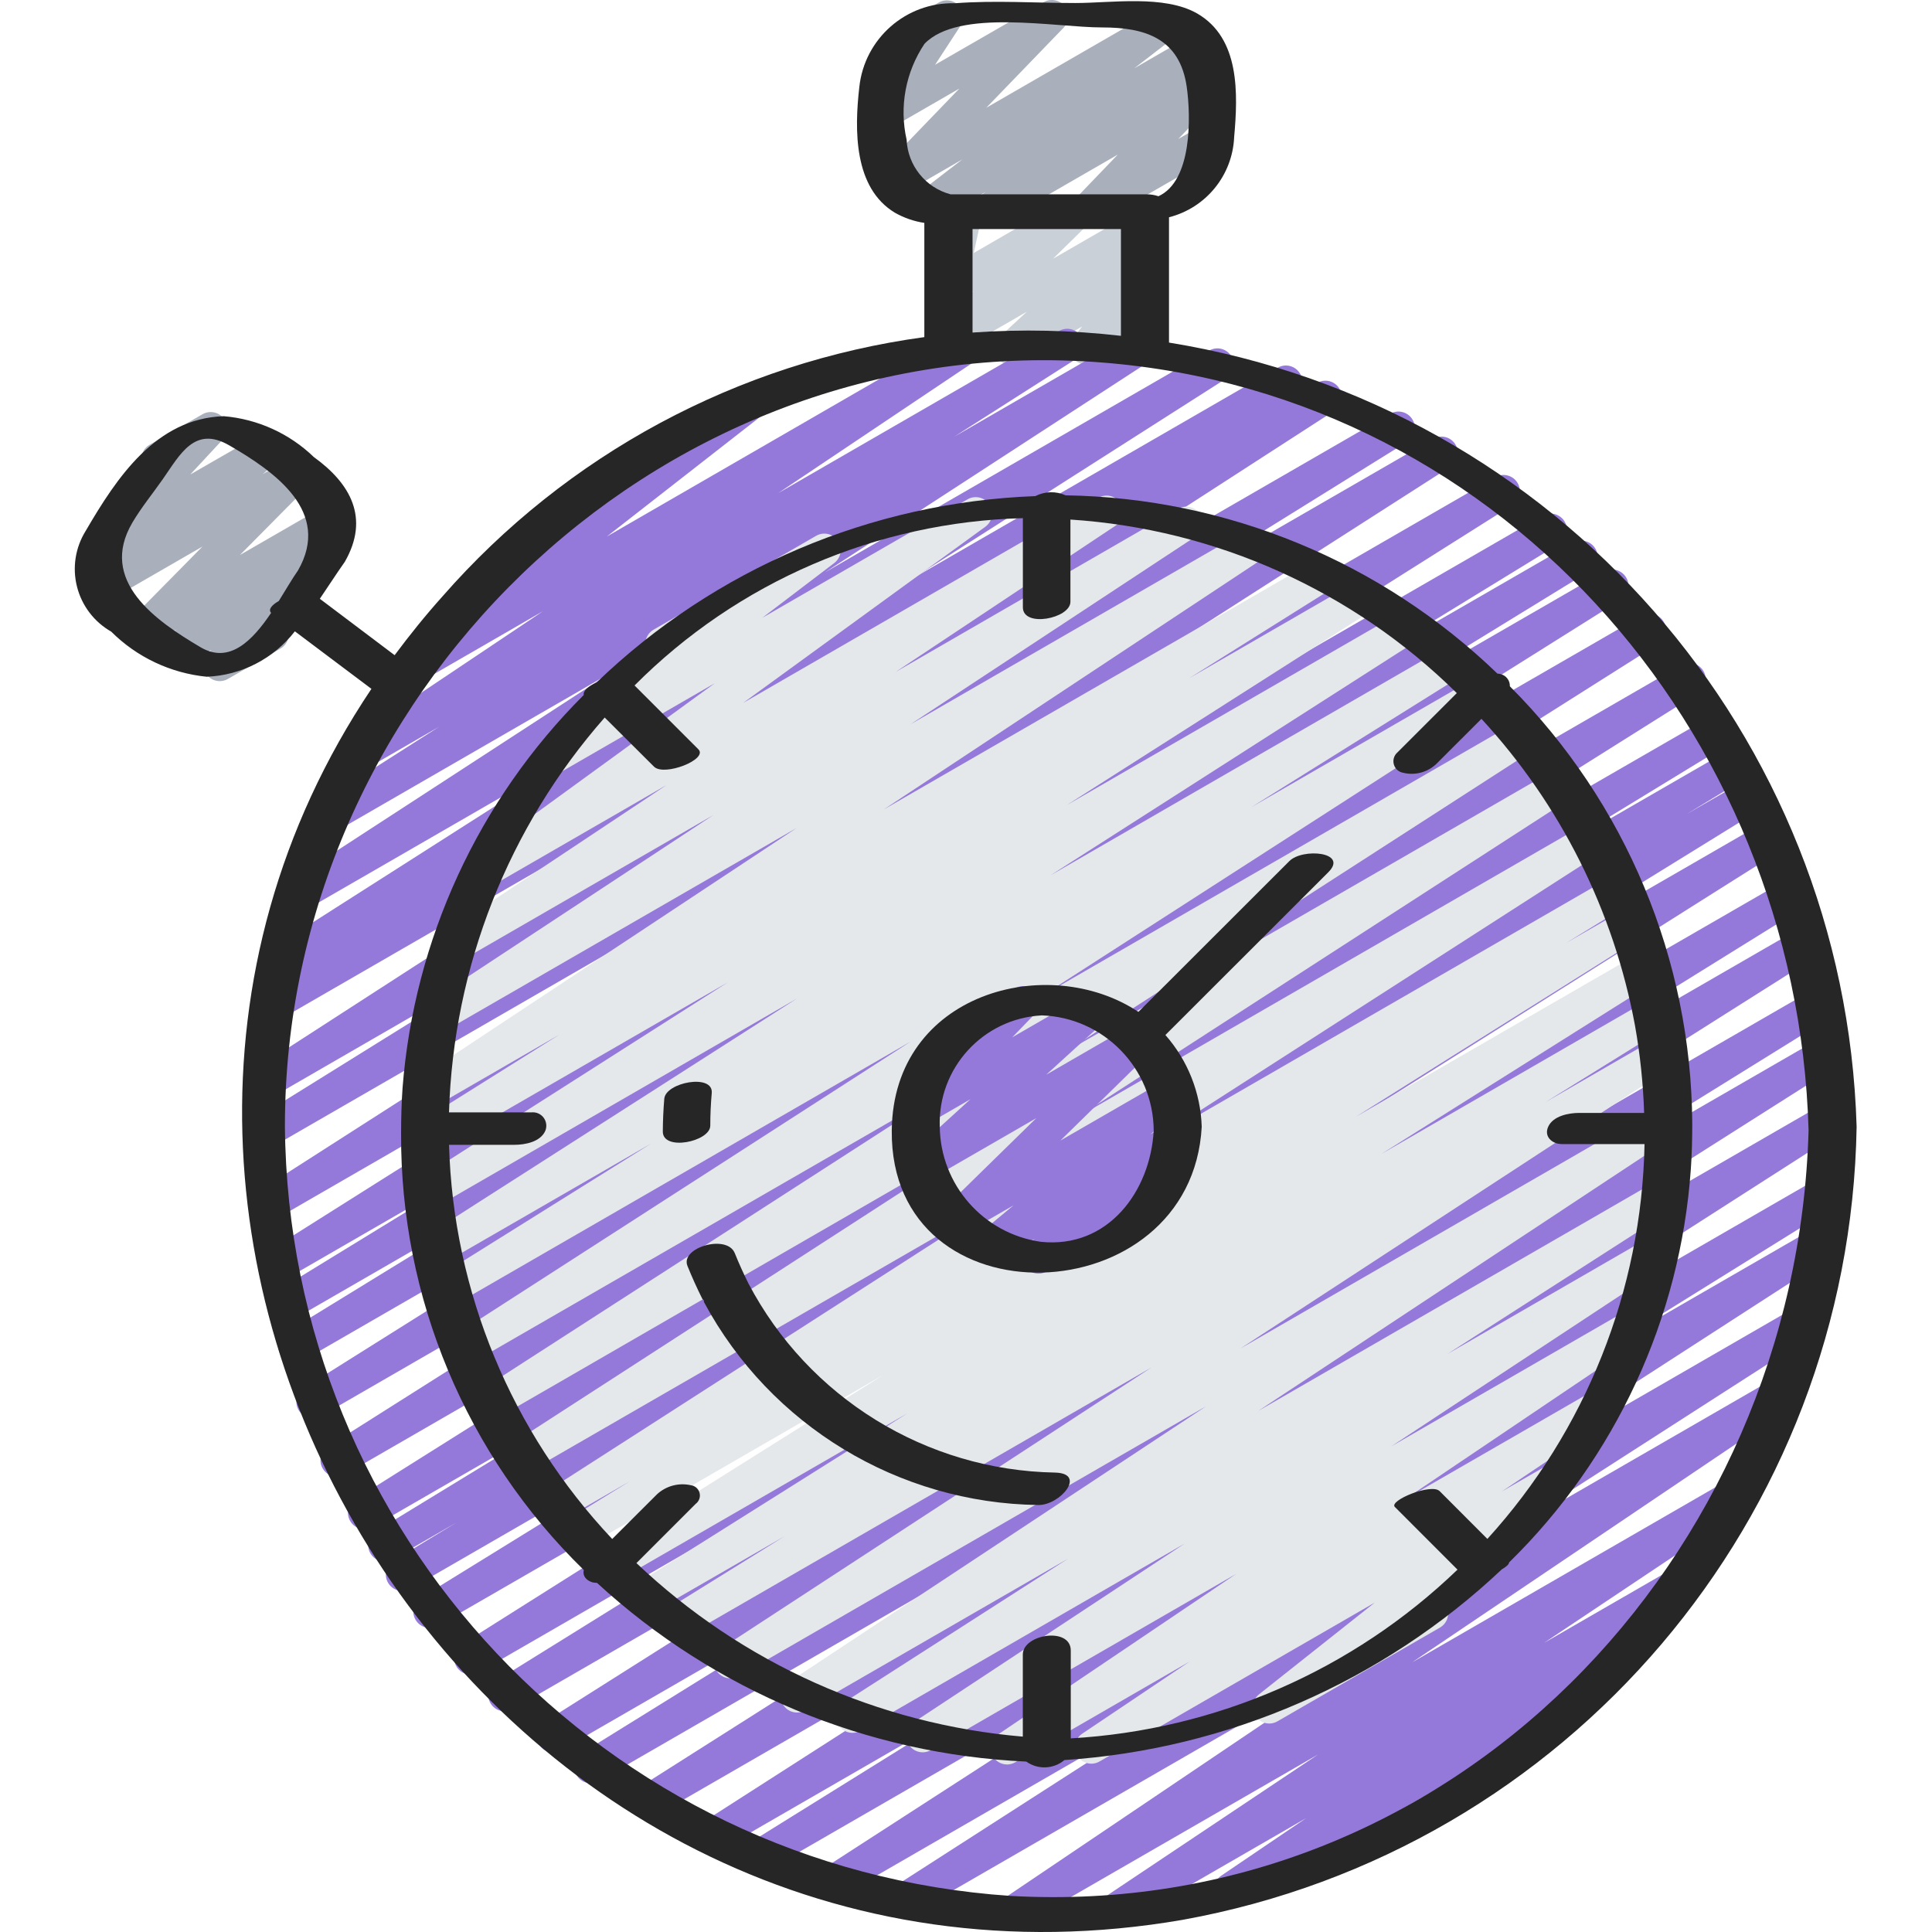 <svg height="503pt" viewBox="-19 0 503 503.49" width="503pt" xmlns="http://www.w3.org/2000/svg"><path d="m238.18 59.203c-1.836 0-3.469-1.172-4.047-2.914-.582-1.742.02-3.664 1.488-4.766l1.996-1.508-12.57 7.242c-1.945 1.117-4.422.539-5.668-1.324-1.25-1.863-.84-4.375.934-5.75l11.246-8.652-15.719 9.082c-1.84 1.047-4.168.59-5.477-1.078-1.305-1.664-1.188-4.039.27-5.57l20.141-20.891-17.52 10.113c-1.711.988-3.875.672-5.23-.762-1.359-1.434-1.559-3.609-.477-5.262l6.918-10.602c-2.047.406-4.086-.727-4.82-2.68-.738-1.949.047-4.148 1.852-5.195l13.883-8.02c1.711-.988 3.875-.676 5.234.758 1.355 1.434 1.555 3.609.477 5.266l-6.641 10.18 28.281-16.297c1.84-1.062 4.18-.613 5.488 1.059 1.312 1.672 1.195 4.055-.277 5.586l-20.152 20.863 45.02-25.98c1.945-1.094 4.402-.508 5.641 1.348 1.238 1.852.84 4.348-.914 5.727l-11.211 8.641 15.23-8.789c1.945-1.102 4.414-.512 5.652 1.348 1.242 1.863.832 4.363-.934 5.738l-2.105 1.602c1.859-.844 4.059-.254 5.242 1.41 1.184 1.668 1.02 3.938-.387 5.418l-11.195 11.664 5.973-3.414c2.023-1.059 4.527-.332 5.672 1.648 1.145 1.977.523 4.508-1.406 5.734l-32 18.422c-1.84 1.062-4.18.613-5.492-1.059-1.309-1.672-1.191-4.055.277-5.586l11.195-11.656-31.707 18.301c-.652.395-1.398.605-2.16.605zm0 0" fill="#a9b0bb"/><path d="m244.254 95.129c-1.758.008-3.336-1.066-3.98-2.703-.645-1.637-.219-3.5 1.07-4.695l7.023-6.508-18.039 10.41c-1.859 1.07-4.23.594-5.527-1.117-1.301-1.711-1.125-4.121.41-5.625l9.273-9.098-4.156 2.391c-1.465.844-3.293.738-4.656-.266-1.363-1.004-2.004-2.719-1.633-4.367l2.629-11.668c-1.535-.586-2.598-2.008-2.727-3.648s.695-3.207 2.121-4.031l4.266-2.48c1.469-.844 3.297-.742 4.656.262 1.363 1.004 2.004 2.719 1.633 4.371l-2.105 9.574 24.84-14.355c1.859-1.055 4.211-.574 5.508 1.129 1.293 1.699 1.129 4.098-.387 5.605l-9.293 9.121 21.598-12.457c1.879-1.094 4.285-.594 5.574 1.156 1.293 1.754 1.059 4.195-.539 5.672l-7.008 6.508 2.055-1.184c1.762-1.02 3.996-.656 5.34.871 1.348 1.527 1.426 3.789.191 5.41l-3.27 4.266c1.918.027 3.578 1.332 4.062 3.184.488 1.855-.324 3.805-1.98 4.77l-15.258 8.812c-1.758 1.012-3.984.641-5.324-.883-1.34-1.523-1.422-3.781-.195-5.395l2.328-3.066-16.363 9.438c-.645.391-1.383.594-2.137.598zm0 0" fill="#cad0d7"/><path d="m245.188 502.254c-1.875 0-3.531-1.223-4.078-3.016-.551-1.793.137-3.73 1.688-4.781l99.688-67.219-123.879 71.484c-2.012 1.176-4.59.527-5.801-1.461-1.211-1.988-.605-4.582 1.363-5.828l84.199-54.117-98.398 56.809c-2 1.113-4.523.453-5.719-1.496-1.199-1.953-.641-4.504 1.262-5.777l115.305-74.52-130.227 75.168c-2.012 1.109-4.539.426-5.719-1.543-1.18-1.965-.594-4.516 1.332-5.77l56.992-35.445-64.988 37.527c-2.008 1.18-4.59.527-5.801-1.461-1.211-1.988-.605-4.582 1.363-5.824l137.711-88.305-149.922 86.547c-2 1.082-4.5.406-5.684-1.539-1.18-1.945-.625-4.477 1.262-5.75l135.133-85.762-145.391 83.938c-2.02 1.211-4.641.551-5.852-1.469-1.211-2.023-.555-4.645 1.469-5.855l90.211-55.926-95.707 55.242c-2.012 1.148-4.566.488-5.766-1.492s-.605-4.555 1.344-5.801l147.848-93.492-155.98 90.043c-2.02 1.211-4.641.555-5.852-1.469-1.211-2.02-.555-4.641 1.465-5.852l110.816-68.832-115.43 66.664c-2.008 1.102-4.523.426-5.707-1.531-1.188-1.957-.613-4.5 1.293-5.766l156.836-98.984-162.938 94.043c-2.023 1.211-4.645.551-5.852-1.477-1.211-2.023-.551-4.645 1.477-5.852l98.133-60.586-100.926 58.289c-2.027 1.203-4.648.531-5.848-1.496-1.203-2.031-.531-4.648 1.496-5.852l16.344-9.906-16.711 9.645c-2.016 1.113-4.551.426-5.73-1.555-1.18-1.98-.57-4.539 1.371-5.777l48.844-29.809-49.73 28.707c-2.012 1.129-4.551.453-5.742-1.52-1.188-1.973-.598-4.531 1.336-5.785l154.551-97.211-157.188 90.754c-2.016 1.219-4.641.574-5.859-1.445-1.223-2.016-.578-4.641 1.441-5.859l163.227-103.262-165.207 95.418c-2.008 1.125-4.551.453-5.738-1.52-1.191-1.973-.598-4.535 1.336-5.785l144.375-90.676-144.699 83.543c-2.016 1.113-4.555.426-5.73-1.555-1.18-1.98-.574-4.535 1.371-5.777l63.621-39.039-61.883 35.73c-2.027 1.203-4.645.535-5.848-1.492-1.207-2.023-.539-4.645 1.488-5.848l51.395-31.488-49.551 28.613c-2.02 1.219-4.641.57-5.859-1.445-1.219-2.02-.57-4.641 1.445-5.859l136.047-85.828-133.391 77.02c-2.012 1.18-4.59.527-5.801-1.461-1.211-1.988-.605-4.582 1.363-5.824l150.039-96.102-147.098 84.922c-2.02 1.211-4.641.555-5.852-1.469-1.211-2.02-.555-4.641 1.469-5.852l71.859-44.68-66.723 38.559c-1.301.797-2.926.84-4.266.109-1.34-.727-2.188-2.113-2.227-3.637s.734-2.953 2.035-3.75l133.582-86.324-127.258 73.473c-2.012 1.09-4.523.402-5.699-1.562-1.172-1.965-.586-4.508 1.332-5.758l5.742-3.535c-2.039.535-4.164-.496-5-2.43-.836-1.934-.141-4.188 1.645-5.309l81.461-51.961-72.781 42.012c-1.996 1.098-4.5.438-5.695-1.504-1.191-1.941-.648-4.477 1.23-5.758l83.176-54.086-71.219 41.113c-2.008 1.18-4.59.527-5.801-1.461-1.211-1.988-.605-4.582 1.363-5.824l31.633-20.191-18.703 10.797c-1.984 1.07-4.461.414-5.652-1.496-1.191-1.914-.691-4.426 1.145-5.734l50.262-33.664-32.094 18.527c-1.938 1.102-4.398.523-5.645-1.328-1.246-1.848-.859-4.348.891-5.73l42.777-33.398c-1.508-.105-2.891-.891-3.754-2.133-1.18-2.043-.48-4.652 1.562-5.828l47.836-27.613c1.941-1.125 4.422-.555 5.676 1.305s.855 4.371-.914 5.75l-39.723 31.004 90.371-52.207c1.984-1.102 4.48-.453 5.684 1.473 1.203 1.922.688 4.453-1.172 5.754l-50.227 33.672 73.098-42.203c2.012-1.227 4.641-.586 5.867 1.426 1.223 2.016.582 4.645-1.43 5.867l-31.652 20.199 45.125-26.051c2-1.117 4.523-.457 5.719 1.496 1.195 1.949.637 4.5-1.266 5.773l-83.258 54.137 100.129-57.805c2.012-1.148 4.566-.488 5.766 1.492 1.199 1.98.602 4.555-1.344 5.801l-81.367 51.91 94.891-54.785c2.012-1.09 4.527-.398 5.699 1.566 1.172 1.965.586 4.504-1.328 5.758l-.914.57 6.828-3.934c1.996-1.086 4.488-.414 5.676 1.523 1.184 1.938.641 4.465-1.23 5.746l-133.617 86.348 148.184-85.562c2.008-1.105 4.535-.426 5.715 1.543 1.184 1.969.594 4.52-1.328 5.77l-71.773 44.586 78.598-45.371c2-1.098 4.512-.43 5.699 1.52s.633 4.484-1.262 5.762l-150.039 96.125 161.773-93.414c2.004-1.102 4.523-.426 5.707 1.531 1.184 1.957.613 4.504-1.297 5.766l-136.062 85.863 143.863-83.062c2.023-1.152 4.594-.473 5.781 1.527 1.188 2.004.551 4.586-1.43 5.809l-51.43 31.508 55.211-31.863c2.008-1.059 4.492-.359 5.656 1.59 1.16 1.949.59 4.469-1.297 5.73l-63.676 39.074 67.199-38.793c2.016-1.164 4.59-.496 5.789 1.5 1.199 1.992.578 4.578-1.395 5.812l-144.281 90.617 149.734-86.453c2.008-1.102 4.523-.426 5.707 1.531 1.184 1.957.613 4.5-1.293 5.766l-163.285 103.254 169.078-97.621c2.016-1.219 4.641-.57 5.859 1.445 1.219 2.016.57 4.641-1.449 5.859l-154.59 97.211 158.336-91.367c2.02-1.113 4.555-.426 5.734 1.555 1.176 1.977.57 4.535-1.371 5.777l-48.727 29.727 49.605-28.629c2.016-1.094 4.539-.398 5.711 1.578 1.168 1.973.562 4.523-1.367 5.762l-16.301 9.891 15.695-9.055c2.016-1.137 4.566-.457 5.754 1.527 1.188 1.988.578 4.559-1.379 5.793l-98.133 60.59 98.434-56.824c2-1.07 4.488-.387 5.664 1.559 1.172 1.941.617 4.465-1.262 5.738l-156.836 98.984 158.211-91.305c2.004-1.074 4.5-.383 5.668 1.57 1.172 1.953.602 4.48-1.293 5.742l-110.789 68.785 109.555-63.238c2.016-1.219 4.637-.57 5.855 1.445s.57 4.641-1.445 5.859l-147.875 93.5 147.25-85.012c2.012-1.105 4.539-.426 5.719 1.543 1.18 1.969.594 4.52-1.332 5.773l-90.289 55.992 86.961-50.207c2.012-1.148 4.57-.488 5.766 1.492 1.199 1.98.605 4.555-1.344 5.801l-135.082 85.734 132.062-76.227c2-1.102 4.508-.43 5.699 1.52 1.188 1.945.629 4.484-1.262 5.758l-137.73 88.297 132.113-76.273c2.012-1.105 4.539-.426 5.719 1.543 1.18 1.969.59 4.52-1.332 5.773l-57.098 35.504 51.66-29.824c2.012-1.227 4.637-.598 5.867 1.414 1.23 2.012.598 4.637-1.41 5.867l-115.27 74.504 106.387-61.441c2-1.098 4.512-.43 5.699 1.52s.629 4.488-1.262 5.762l-84.242 54.145 74.633-43.086c1.988-1.133 4.516-.496 5.73 1.445 1.211 1.938.68 4.488-1.207 5.781l-99.688 67.242 84.164-48.586c1.996-1.188 4.574-.559 5.801 1.414 1.227 1.973.652 4.562-1.297 5.828l-54.348 36.309 35.559-20.52c1.98-1.086 4.469-.441 5.668 1.477 1.199 1.914.695 4.434-1.145 5.742l-22.758 15.445c2.074-.77 4.391.172 5.34 2.172.945 1.996.211 4.387-1.695 5.508l-100.5 58.027c-1.988 1.148-4.531.52-5.75-1.426-1.223-1.949-.68-4.516 1.227-5.805l22.078-14.965-46.781 27c-1.992 1.133-4.523.488-5.734-1.461-1.207-1.945-.66-4.504 1.238-5.785l54.391-36.344-76.926 44.375c-.645.398-1.379.617-2.133.637zm0 0" fill="#9579da"/><path d="m243.199 459.836c-1.875-.004-3.523-1.23-4.07-3.02-.547-1.793.137-3.73 1.688-4.781l62.082-41.863-79.66 45.977c-1.988 1.07-4.465.41-5.652-1.512-1.188-1.918-.672-4.434 1.172-5.73l70.707-46.629-84.402 48.727c-2.008 1.176-4.59.527-5.801-1.461-1.211-1.988-.605-4.582 1.363-5.824l58.512-37.547-68.641 39.617c-1.988 1.07-4.465.41-5.652-1.512-1.188-1.918-.672-4.434 1.172-5.73l109.055-72.066-121.742 70.273c-1.301.797-2.926.844-4.27.117-1.34-.723-2.191-2.109-2.234-3.633-.043-1.523.73-2.957 2.031-3.754l111.992-73.125-122.027 70.445c-2.016 1.133-4.57.457-5.758-1.527-1.188-1.988-.574-4.559 1.379-5.797l30.832-19.156-34.824 20.09c-2.02 1.215-4.641.57-5.859-1.449-1.219-2.016-.57-4.641 1.445-5.855l71.168-44.777-75.801 43.762c-2 1.043-4.465.348-5.629-1.582-1.164-1.934-.621-4.438 1.234-5.715l74.055-46.551-77.844 44.98c-2.008 1.059-4.492.359-5.652-1.59-1.164-1.953-.594-4.469 1.293-5.73l16.051-9.891-17.219 9.941c-2.012 1.176-4.594.523-5.805-1.465-1.211-1.988-.602-4.578 1.367-5.824l119.508-76.801-124.211 71.68c-2 1.117-4.523.457-5.719-1.496-1.195-1.949-.637-4.5 1.266-5.773l129.125-83.48-132.266 76.414c-2 1.102-4.512.434-5.699-1.516-1.188-1.949-.633-4.488 1.262-5.762l123.273-79.48-125.246 72.254c-2 1.098-4.512.43-5.699-1.52s-.633-4.488 1.262-5.762l117.984-75.996-118.383 68.352c-2.016 1.16-4.59.496-5.789-1.5-1.199-1.992-.578-4.578 1.395-5.812l55.191-34.5-53.359 30.805c-2 1.098-4.512.43-5.699-1.52-1.188-1.949-.633-4.484 1.262-5.762l95.746-61.277-93.383 53.941c-2.012 1.223-4.637.582-5.859-1.434s-.582-4.641 1.434-5.863l79.777-50.859-76.586 44.211c-2.016 1.164-4.59.496-5.789-1.496-1.199-1.996-.578-4.582 1.395-5.816l37.125-23.297-32.477 18.773c-1.988 1.102-4.492.445-5.688-1.488-1.199-1.93-.672-4.461 1.199-5.754l98.801-65.383-91.504 52.812c-2.004 1.238-4.637.617-5.875-1.387-1.238-2.008-.621-4.637 1.387-5.875l74.238-48.887-65.031 37.547c-1.988 1.082-4.473.426-5.668-1.496s-.68-4.441 1.172-5.742l57.352-38.145-45.926 26.516c-1.965 1.113-4.457.508-5.688-1.387-1.23-1.891-.773-4.418 1.043-5.758l63.148-45.91-40.789 23.543c-1.949 1.125-4.434.547-5.684-1.324-1.25-1.871-.832-4.391.957-5.758l29.863-22.836c-1.441-.668-2.391-2.086-2.461-3.676-.074-1.59.746-3.086 2.121-3.883l42.336-24.441c1.949-1.164 4.473-.594 5.734 1.301 1.262 1.891.816 4.438-1.008 5.793l-18.707 14.242 53.496-30.883c1.965-1.117 4.457-.512 5.688 1.383 1.23 1.895.773 4.418-1.043 5.758l-63.141 45.93 92.613-53.473c1.992-1.133 4.523-.488 5.734 1.461 1.211 1.945.664 4.5-1.238 5.785l-57.402 38.18 73.609-42.496c2-1.203 4.598-.566 5.82 1.418 1.227 1.988.629 4.59-1.344 5.844l-74.16 48.844 87.328-50.414c2.004-1.242 4.633-.625 5.875 1.375 1.242 2.004.625 4.637-1.379 5.875l-98.805 65.367 112.391-64.852c2.02-1.219 4.645-.566 5.859 1.453 1.215 2.02.562 4.641-1.457 5.859l-37.211 23.348 43.441-25.082c2.004-1.121 4.535-.453 5.73 1.508 1.191 1.965.617 4.516-1.301 5.781l-79.777 50.859 87.039-50.246c2.004-1.121 4.535-.453 5.727 1.508 1.195 1.965.621 4.516-1.297 5.781l-95.727 61.27 103.156-59.582c2.016-1.16 4.594-.496 5.789 1.5 1.199 1.992.578 4.578-1.391 5.812l-55.203 34.5 59.023-34.082c2.004-1.141 4.551-.48 5.754 1.484 1.199 1.969.621 4.535-1.309 5.797l-117.953 75.945 123.844-71.5c2.004-1.141 4.551-.484 5.75 1.484 1.203 1.969.625 4.531-1.305 5.793l-123.289 79.508 128.449-74.141c2-1.113 4.523-.453 5.723 1.496 1.195 1.953.637 4.504-1.266 5.777l-129.188 83.508 132.789-76.684c2.012-1.227 4.637-.59 5.863 1.422 1.23 2.012.594 4.641-1.418 5.867l-119.469 76.801 122.027-70.461c2.008-1.059 4.492-.359 5.656 1.59 1.16 1.953.594 4.469-1.297 5.73l-16.305 10.027 14.812-8.531c2.008-1.09 4.512-.406 5.688 1.551 1.176 1.953.609 4.488-1.293 5.754l-73.984 46.504 73.312-42.324c2.004-1.102 4.52-.426 5.707 1.531 1.184 1.957.609 4.5-1.297 5.766l-71.133 44.758 69.383-40.059c2.008-1.07 4.504-.379 5.672 1.574 1.168 1.953.598 4.477-1.293 5.742l-30.961 19.223 28.043-16.211c1.992-1.098 4.5-.438 5.691 1.504 1.191 1.938.652 4.473-1.23 5.758l-112.016 73.156 109.227-63.055c1.992-1.113 4.512-.461 5.711 1.484 1.203 1.941.66 4.488-1.23 5.77l-109.098 72.09 103.184-59.562c2-1.102 4.512-.43 5.699 1.52 1.188 1.945.633 4.484-1.262 5.758l-58.359 37.465 51.805-29.918c1.988-1.07 4.465-.41 5.652 1.512 1.188 1.918.672 4.43-1.172 5.73l-70.828 46.695 60.973-35.191c1.984-1.102 4.484-.453 5.688 1.473 1.199 1.926.684 4.453-1.176 5.754l-62 41.812 48.828-28.156c1.988-1.117 4.5-.473 5.707 1.465 1.203 1.934.676 4.477-1.203 5.77l-28.016 18.84 12.801-7.387c1.934-1.105 4.387-.535 5.641 1.305 1.254 1.84.879 4.332-.852 5.727l-35.176 27.91c1.781.285 3.191 1.656 3.523 3.43.332 1.777-.488 3.566-2.047 4.473l-42.359 24.434c-1.938 1.129-4.422.57-5.684-1.285-1.262-1.855-.871-4.371.895-5.758l30.141-23.891-71.789 41.438c-1.992 1.113-4.504.469-5.711-1.469-1.203-1.934-.676-4.477 1.203-5.77l28.039-18.832-45.445 26.25c-.648.375-1.387.574-2.133.578zm0 0" fill="#e4e8eb"/><path d="m38.004 177.512c-1.734-.004-3.293-1.059-3.945-2.664-.648-1.605-.266-3.449.977-4.66l.852-.852-7.328 4.223c-1.914 1.094-4.344.551-5.609-1.254-1.266-1.801-.949-4.273.727-5.699l3.09-2.559-6.527 3.777c-1.848 1.055-4.188.586-5.488-1.094-1.297-1.68-1.164-4.062.316-5.586l18.441-18.707-23.801 13.738c-1.918 1.105-4.359.559-5.625-1.254-1.266-1.816-.934-4.297.762-5.715l4.328-3.586c-1.848.578-3.852-.16-4.883-1.797-1.031-1.641-.832-3.766.488-5.184l14.504-15.613c-.457-.344-.84-.777-1.125-1.273-1.18-2.039-.48-4.648 1.562-5.828l13.84-7.988c1.824-1.035 4.133-.59 5.441 1.051s1.23 3.988-.184 5.539l-8.484 9.137 17.809-10.238c1.922-1.109 4.371-.562 5.637 1.258 1.266 1.82.926 4.309-.781 5.723l-3.84 3.191 7.398-4.266c1.848-1.055 4.188-.586 5.488 1.094 1.301 1.68 1.168 4.062-.316 5.586l-18.441 18.621 21.336-12.305c1.91-1.094 4.344-.551 5.609 1.254 1.266 1.801.949 4.273-.73 5.699l-5.828 4.898c1.719.039 3.242 1.105 3.871 2.707.629 1.598.234 3.418-.996 4.613l-11.492 11.145c.141.168.262.348.367.539 1.18 2.039.484 4.648-1.555 5.828l-13.73 7.926c-.648.375-1.383.574-2.133.574zm0 0" fill="#a9b0bb"/><path d="m251.379 331.914c-1.777 0-3.371-1.109-3.992-2.777-.625-1.672-.145-3.551 1.203-4.715l1.793-1.562-9.055 5.223c-1.918 1.082-4.344.531-5.602-1.277-1.258-1.805-.934-4.273.746-5.695l8.414-6.988-12.852 7.414c-1.859 1.074-4.23.598-5.527-1.113-1.301-1.711-1.125-4.121.406-5.625l23.895-23.398-27.512 15.879c-1.879 1.035-4.23.512-5.5-1.219-1.266-1.727-1.051-4.129.5-5.609l15.359-13.984-11.094 6.418c-1.844 1.062-4.188.605-5.496-1.074-1.309-1.676-1.18-4.062.301-5.59l9.148-9.473c-1.652-.469-2.859-1.879-3.074-3.578-.211-1.703.617-3.363 2.102-4.223l19.711-11.383c1.84-1.062 4.184-.609 5.496 1.066 1.309 1.676 1.184 4.059-.289 5.59l-5.898 6.109 19.207-11.094c1.879-1.031 4.234-.512 5.5 1.219 1.266 1.727 1.055 4.129-.496 5.609l-15.363 14.004 22.461-12.973c1.863-1.074 4.23-.594 5.531 1.117 1.297 1.711 1.121 4.121-.41 5.625l-23.895 23.398 27.035-15.602c1.914-1.082 4.344-.531 5.602 1.277s.934 4.273-.746 5.695l-8.422 7 4.316-2.484c1.902-1.074 4.305-.539 5.574 1.238 1.266 1.781.984 4.227-.652 5.672l-5.613 4.875c1.781.289 3.188 1.664 3.512 3.438.328 1.77-.492 3.559-2.051 4.465l-32.113 18.523c-.652.387-1.398.586-2.16.582zm0 0" fill="#9579da"/><g fill="#262626"><path d="m289.012 500.309c100.352-18.152 173.879-104.695 175.59-206.66-3.031-102.266-78.203-188-179.199-204.371v-32.656c9.652-2.457 16.551-10.945 16.98-20.891 1-11.266 1.562-25.77-9.656-32.23-8.602-4.906-22.324-2.715-31.719-2.715-10.379 0-21.012-.734-31.363.059-12.746-.336-23.609 9.184-24.949 21.863-1.281 11.145-1.461 26.25 9.266 32.719 2.375 1.352 4.98 2.254 7.68 2.66v29.766c-48.629 6.609-93.223 30.598-125.539 67.531-4.5 5.012-8.621 10.148-12.504 15.359l-19.496-14.699c2.176-3.184 4.266-6.453 6.508-9.629 6.547-11.391 1.496-20.41-8.07-27.305-6.363-6.148-14.656-9.91-23.477-10.648-17.656.57-27.879 16.008-35.961 29.863-2.711 4.336-3.539 9.594-2.285 14.551 1.25 4.961 4.473 9.195 8.918 11.727 6.691 6.672 15.484 10.828 24.891 11.758 9.027-.363 17.438-4.695 22.973-11.836l19.949 14.992c-97.723 145.777 30.566 352.078 211.465 320.793zm-255.98-331.629c-11.691-6.887-26.703-17.332-17.777-32.488 2.32-3.934 5.336-7.617 7.945-11.348 4.496-6.426 8.277-13.988 17.297-8.781 11.887 6.871 26.703 17.281 17.922 32.59-1.512 2.148-3.168 5.023-5.012 7.977-1.809 1.023-2.824 2.211-1.996 3.09-4.84 7.168-10.812 13.406-18.379 8.961zm188.652-157.262c8.902-9.258 33.98-4.266 46.336-4.266 10.965 0 20.199 2.723 22.008 15.52 1.086 7.734 1.418 24.469-7.379 28.469-.953-.324-1.949-.492-2.953-.496h-51.199c-6.52-1.723-11.164-7.48-11.469-14.215-1.957-8.625-.27-17.672 4.656-25.012zm12.52 48.273h38.672v27.828c-12.836-1.477-25.781-1.762-38.672-.855zm28.824 34.457c106.984 5.734 186.129 95.863 189.051 200.441-3.125 111.512-92.844 206.035-208.027 199.492-105.711-7.141-188.094-94.484-189.047-200.434-.121-111.949 95.352-205.523 208.023-199.5zm0 0"/><path d="m85.281 295.27c-.008.059-.008.117 0 .172-.207 42.793 16.98 83.832 47.613 113.707-.359 1.391.469 2.672 2.281 3.227.383.074.773.121 1.168.137 30.66 28.18 70.262 44.668 111.863 46.566 3.016 2.152 7.105 1.992 9.941-.395 42.621-2.824 82.93-20.402 114.004-49.715 1.137-.648 1.836-1.281 1.895-1.801 27.766-27.199 44.605-63.629 47.344-102.398.281-3.941.375-7.859.375-11.75 0-.094 0-.188 0-.273-.258-42.738-17.332-83.652-47.531-113.895.051-1.492-.949-2.812-2.398-3.176-.277-.07-.562-.113-.852-.137-30.254-29.195-70.473-45.801-112.512-46.453-2.527-1.141-5.438-1.066-7.902.203-42.789 1.594-83.492 18.883-114.348 48.57-2.098.941-3.574 2.168-3.344 3.262-27.457 27.402-44.207 63.723-47.215 102.398-.281 3.945-.375 7.859-.383 11.75zm53.059-108.277 12.852 12.801c2.621 2.625 14.191-1.887 11.562-4.523-5.547-5.543-11.09-11.086-16.633-16.633 26.871-27.004 63.113-42.621 101.199-43.605v23.23c0 5.398 12.391 2.918 12.391-1.434v-21.43c37.91 2.477 73.66 18.531 100.691 45.227l-15.445 15.438c-.895.762-1.273 1.973-.969 3.109.305 1.137 1.238 1.996 2.395 2.207 3.121.785 6.43-.102 8.738-2.348l11.707-11.699c20.617 22.344 34.492 50.062 40.02 79.957 1.336 7.516 2.129 15.113 2.375 22.742h-16.898c-2.746 0-6.824.77-8.098 3.602-1.176 2.559 1.023 4.523 3.594 4.523h21.512c-.734 38.129-15.289 74.691-40.961 102.895l-12.43-12.449c-2.145-2.145-13.34 2.465-11.676 4.121l16.324 16.332c-27.262 26.23-63.016 41.832-100.785 43.973v-22.895c0-6.258-12.496-4.27-12.496 1.039v21.402c-37.723-3.211-73.234-19.16-100.691-45.227l15.43-15.43c.898-.656 1.305-1.805 1.016-2.883s-1.211-1.867-2.324-1.988c-3.121-.688-6.379.188-8.738 2.348l-11.699 11.672c-26.289-27.867-41.426-64.426-42.527-102.723h17.023c2.797 0 6.824-.75 8.082-3.68.457-1.145.273-2.445-.477-3.426-.75-.977-1.961-1.488-3.188-1.344h-21.449c1.141-37.977 15.488-74.367 40.574-102.902zm0 0"/><path d="m293.93 293.625c-.285-8.824-3.629-17.273-9.465-23.895l42.461-42.426c5.309-5.309-6.715-6.344-10.152-2.902l-39.34 39.305c-23.543-15.66-63.941-4.969-64.281 30.906-.496 51.012 78.141 48.059 80.777-.988zm-41.754-29.016c16.215.531 29.121 13.77 29.242 29.996-.852 15.785-11.871 30.875-29.441 29.012-14.969-2.145-26.141-14.879-26.316-30-.52-15.27 11.262-28.152 26.516-28.996zm0 0"/><path d="m165.859 293.367c0-2.844.129-5.688.383-8.531.43-5.121-12.012-2.781-12.371 1.5-.238 2.844-.367 5.691-.383 8.535-.043 5.223 12.336 2.66 12.371-1.504zm0 0"/><path d="m159.91 329.906c1.172 2.902 2.457 5.746 3.852 8.535.086.172.254.246.367.391.109.148 0 .395.137.59 17.277 32.09 50.594 52.297 87.039 52.789 5.621.145 12.801-8.234 4.418-8.449-33.641-.609-64.273-19.5-79.922-49.289-1.281-2.559-2.473-5.195-3.551-7.875-2.004-5.062-14.285-1.492-12.34 3.309zm0 0"/></g></svg>
